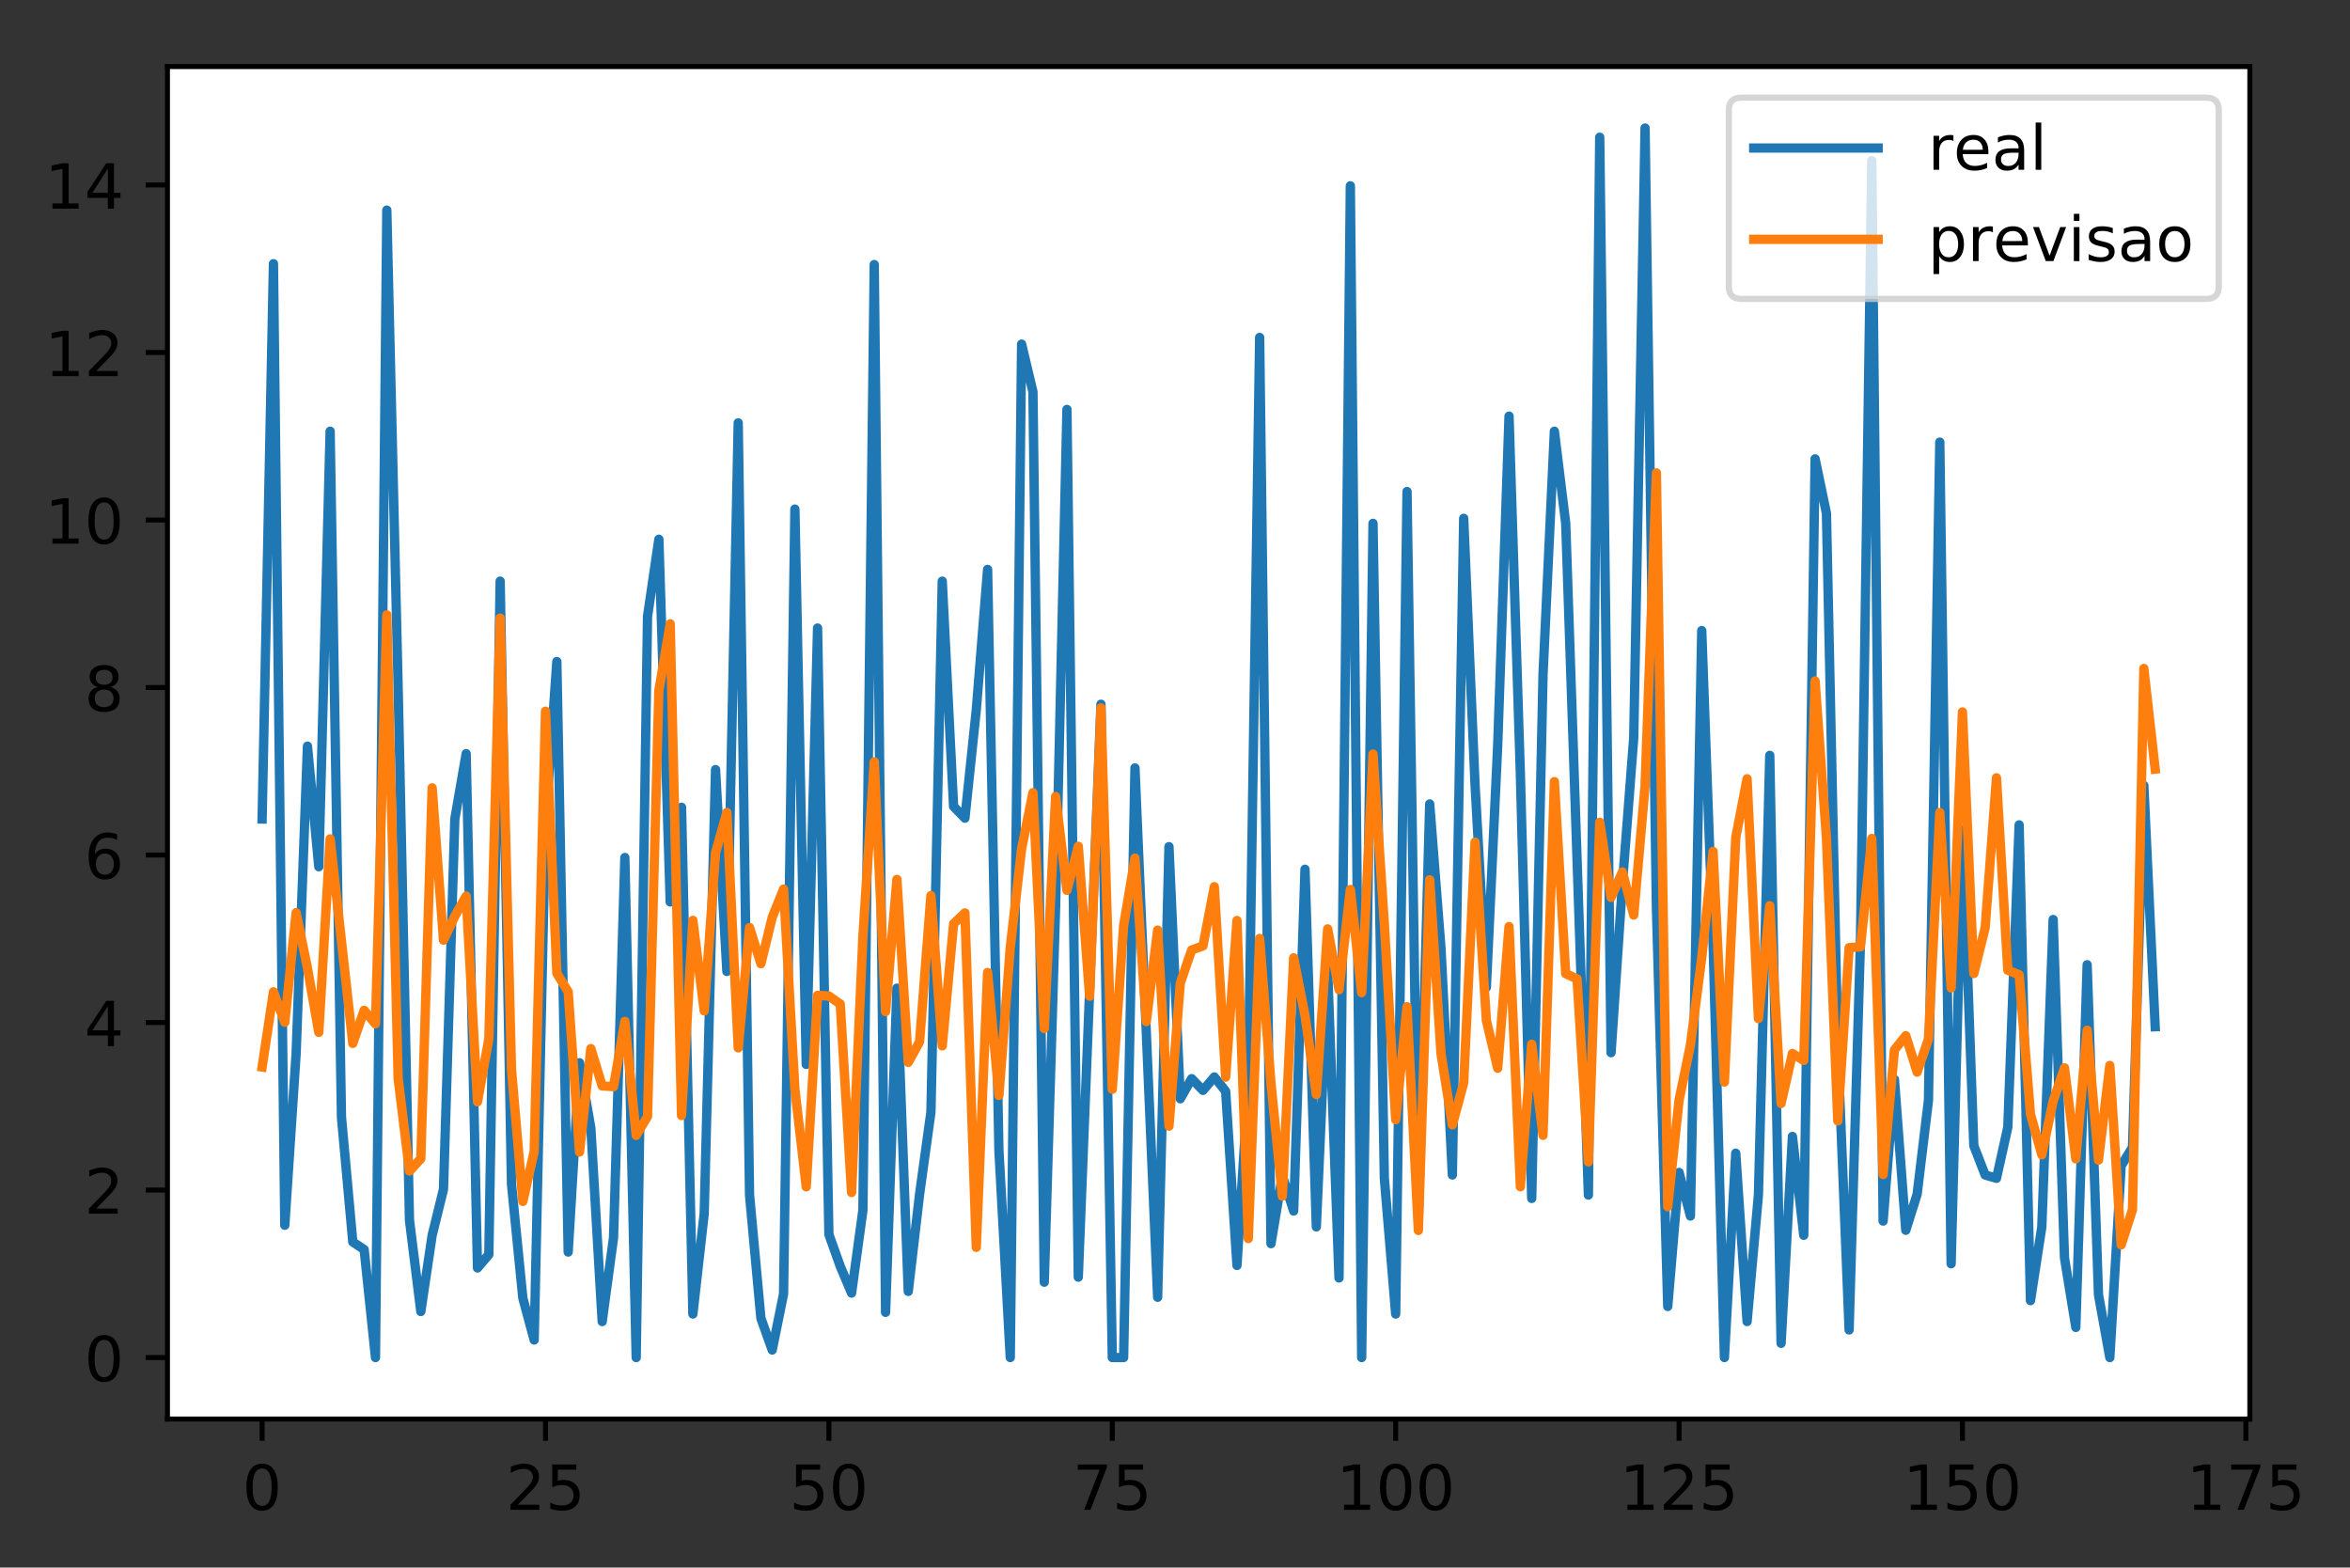 <?xml version="1.0" encoding="utf-8" standalone="no"?>
<!DOCTYPE svg PUBLIC "-//W3C//DTD SVG 1.1//EN"
  "http://www.w3.org/Graphics/SVG/1.1/DTD/svg11.dtd">
<!-- Created with matplotlib (http://matplotlib.org/) -->
<svg height="252.018pt" version="1.1" viewBox="0 0 377.831 252.018" width="377.831pt" xmlns="http://www.w3.org/2000/svg" xmlns:xlink="http://www.w3.org/1999/xlink">
 <rect x="0" y="0" width="377.831" height="252.018" fill="#333333" stroke="none"/>
 <defs>
  <style type="text/css">
*{stroke-linecap:butt;stroke-linejoin:round;}
  </style>
 </defs>
 <g id="figure_1">
  <g id="patch_1">
   <path d="M -0 252.018 
L 377.831 252.018 
L 377.831 0 
L -0 0 
z
" style="fill:none;"/>
  </g>
  <g id="axes_1">
   <g id="patch_2">
    <path d="M 26.925 228.14 
L 361.725 228.14 
L 361.725 10.7 
L 26.925 10.7 
z
" style="fill:#ffffff;"/>
   </g>
   <g id="matplotlib.axis_1">
    <g id="xtick_1">
     <g id="line2d_1">
      <defs>
       <path d="M 0 0 
L 0 3.5 
" id="mbf449e386d" style="stroke:#000000;stroke-width:0.8;"/>
      </defs>
      <g>
       <use style="stroke:#000000;stroke-width:0.8;" x="42.143" xlink:href="#mbf449e386d" y="228.14"/>
      </g>
     </g>
     <g id="text_1">
      <!-- 0 -->
      <defs>
       <path d="M 31.781 66.406 
Q 24.172 66.406 20.328 58.906 
Q 16.5 51.422 16.5 36.375 
Q 16.5 21.391 20.328 13.891 
Q 24.172 6.391 31.781 6.391 
Q 39.453 6.391 43.281 13.891 
Q 47.125 21.391 47.125 36.375 
Q 47.125 51.422 43.281 58.906 
Q 39.453 66.406 31.781 66.406 
z
M 31.781 74.219 
Q 44.047 74.219 50.516 64.516 
Q 56.984 54.828 56.984 36.375 
Q 56.984 17.969 50.516 8.266 
Q 44.047 -1.422 31.781 -1.422 
Q 19.531 -1.422 13.062 8.266 
Q 6.594 17.969 6.594 36.375 
Q 6.594 54.828 13.062 64.516 
Q 19.531 74.219 31.781 74.219 
z
" id="DejaVuSans-30"/>
      </defs>
      <g transform="translate(38.962 242.738)scale(0.1 -0.1)">
       <use xlink:href="#DejaVuSans-30"/>
      </g>
     </g>
    </g>
    <g id="xtick_2">
     <g id="line2d_2">
      <g>
       <use style="stroke:#000000;stroke-width:0.8;" x="87.707" xlink:href="#mbf449e386d" y="228.14"/>
      </g>
     </g>
     <g id="text_2">
      <!-- 25 -->
      <defs>
       <path d="M 19.188 8.297 
L 53.609 8.297 
L 53.609 0 
L 7.328 0 
L 7.328 8.297 
Q 12.938 14.109 22.625 23.891 
Q 32.328 33.688 34.812 36.531 
Q 39.547 41.844 41.422 45.531 
Q 43.312 49.219 43.312 52.781 
Q 43.312 58.594 39.234 62.25 
Q 35.156 65.922 28.609 65.922 
Q 23.969 65.922 18.812 64.312 
Q 13.672 62.703 7.812 59.422 
L 7.812 69.391 
Q 13.766 71.781 18.938 73 
Q 24.125 74.219 28.422 74.219 
Q 39.75 74.219 46.484 68.547 
Q 53.219 62.891 53.219 53.422 
Q 53.219 48.922 51.531 44.891 
Q 49.859 40.875 45.406 35.406 
Q 44.188 33.984 37.641 27.219 
Q 31.109 20.453 19.188 8.297 
z
" id="DejaVuSans-32"/>
       <path d="M 10.797 72.906 
L 49.516 72.906 
L 49.516 64.594 
L 19.828 64.594 
L 19.828 46.734 
Q 21.969 47.469 24.109 47.828 
Q 26.266 48.188 28.422 48.188 
Q 40.625 48.188 47.75 41.5 
Q 54.891 34.812 54.891 23.391 
Q 54.891 11.625 47.562 5.094 
Q 40.234 -1.422 26.906 -1.422 
Q 22.312 -1.422 17.547 -0.641 
Q 12.797 0.141 7.719 1.703 
L 7.719 11.625 
Q 12.109 9.234 16.797 8.062 
Q 21.484 6.891 26.703 6.891 
Q 35.156 6.891 40.078 11.328 
Q 45.016 15.766 45.016 23.391 
Q 45.016 31 40.078 35.438 
Q 35.156 39.891 26.703 39.891 
Q 22.75 39.891 18.812 39.016 
Q 14.891 38.141 10.797 36.281 
z
" id="DejaVuSans-35"/>
      </defs>
      <g transform="translate(81.344 242.738)scale(0.1 -0.1)">
       <use xlink:href="#DejaVuSans-32"/>
       <use x="63.623" xlink:href="#DejaVuSans-35"/>
      </g>
     </g>
    </g>
    <g id="xtick_3">
     <g id="line2d_3">
      <g>
       <use style="stroke:#000000;stroke-width:0.8;" x="133.27" xlink:href="#mbf449e386d" y="228.14"/>
      </g>
     </g>
     <g id="text_3">
      <!-- 50 -->
      <g transform="translate(126.908 242.738)scale(0.1 -0.1)">
       <use xlink:href="#DejaVuSans-35"/>
       <use x="63.623" xlink:href="#DejaVuSans-30"/>
      </g>
     </g>
    </g>
    <g id="xtick_4">
     <g id="line2d_4">
      <g>
       <use style="stroke:#000000;stroke-width:0.8;" x="178.833" xlink:href="#mbf449e386d" y="228.14"/>
      </g>
     </g>
     <g id="text_4">
      <!-- 75 -->
      <defs>
       <path d="M 8.203 72.906 
L 55.078 72.906 
L 55.078 68.703 
L 28.609 0 
L 18.312 0 
L 43.219 64.594 
L 8.203 64.594 
z
" id="DejaVuSans-37"/>
      </defs>
      <g transform="translate(172.471 242.738)scale(0.1 -0.1)">
       <use xlink:href="#DejaVuSans-37"/>
       <use x="63.623" xlink:href="#DejaVuSans-35"/>
      </g>
     </g>
    </g>
    <g id="xtick_5">
     <g id="line2d_5">
      <g>
       <use style="stroke:#000000;stroke-width:0.8;" x="224.397" xlink:href="#mbf449e386d" y="228.14"/>
      </g>
     </g>
     <g id="text_5">
      <!-- 100 -->
      <defs>
       <path d="M 12.406 8.297 
L 28.516 8.297 
L 28.516 63.922 
L 10.984 60.406 
L 10.984 69.391 
L 28.422 72.906 
L 38.281 72.906 
L 38.281 8.297 
L 54.391 8.297 
L 54.391 0 
L 12.406 0 
z
" id="DejaVuSans-31"/>
      </defs>
      <g transform="translate(214.853 242.738)scale(0.1 -0.1)">
       <use xlink:href="#DejaVuSans-31"/>
       <use x="63.623" xlink:href="#DejaVuSans-30"/>
       <use x="127.246" xlink:href="#DejaVuSans-30"/>
      </g>
     </g>
    </g>
    <g id="xtick_6">
     <g id="line2d_6">
      <g>
       <use style="stroke:#000000;stroke-width:0.8;" x="269.96" xlink:href="#mbf449e386d" y="228.14"/>
      </g>
     </g>
     <g id="text_6">
      <!-- 125 -->
      <g transform="translate(260.417 242.738)scale(0.1 -0.1)">
       <use xlink:href="#DejaVuSans-31"/>
       <use x="63.623" xlink:href="#DejaVuSans-32"/>
       <use x="127.246" xlink:href="#DejaVuSans-35"/>
      </g>
     </g>
    </g>
    <g id="xtick_7">
     <g id="line2d_7">
      <g>
       <use style="stroke:#000000;stroke-width:0.8;" x="315.524" xlink:href="#mbf449e386d" y="228.14"/>
      </g>
     </g>
     <g id="text_7">
      <!-- 150 -->
      <g transform="translate(305.98 242.738)scale(0.1 -0.1)">
       <use xlink:href="#DejaVuSans-31"/>
       <use x="63.623" xlink:href="#DejaVuSans-35"/>
       <use x="127.246" xlink:href="#DejaVuSans-30"/>
      </g>
     </g>
    </g>
    <g id="xtick_8">
     <g id="line2d_8">
      <g>
       <use style="stroke:#000000;stroke-width:0.8;" x="361.087" xlink:href="#mbf449e386d" y="228.14"/>
      </g>
     </g>
     <g id="text_8">
      <!-- 175 -->
      <g transform="translate(351.543 242.738)scale(0.1 -0.1)">
       <use xlink:href="#DejaVuSans-31"/>
       <use x="63.623" xlink:href="#DejaVuSans-37"/>
       <use x="127.246" xlink:href="#DejaVuSans-35"/>
      </g>
     </g>
    </g>
   </g>
   <g id="matplotlib.axis_2">
    <g id="ytick_1">
     <g id="line2d_9">
      <defs>
       <path d="M 0 0 
L -3.5 0 
" id="meaef486c6c" style="stroke:#000000;stroke-width:0.8;"/>
      </defs>
      <g>
       <use style="stroke:#000000;stroke-width:0.8;" x="26.925" xlink:href="#meaef486c6c" y="218.256"/>
      </g>
     </g>
     <g id="text_9">
      <!-- 0 -->
      <g transform="translate(13.562 222.056)scale(0.1 -0.1)">
       <use xlink:href="#DejaVuSans-30"/>
      </g>
     </g>
    </g>
    <g id="ytick_2">
     <g id="line2d_10">
      <g>
       <use style="stroke:#000000;stroke-width:0.8;" x="26.925" xlink:href="#meaef486c6c" y="191.325"/>
      </g>
     </g>
     <g id="text_10">
      <!-- 2 -->
      <g transform="translate(13.562 195.125)scale(0.1 -0.1)">
       <use xlink:href="#DejaVuSans-32"/>
      </g>
     </g>
    </g>
    <g id="ytick_3">
     <g id="line2d_11">
      <g>
       <use style="stroke:#000000;stroke-width:0.8;" x="26.925" xlink:href="#meaef486c6c" y="164.395"/>
      </g>
     </g>
     <g id="text_11">
      <!-- 4 -->
      <defs>
       <path d="M 37.797 64.312 
L 12.891 25.391 
L 37.797 25.391 
z
M 35.203 72.906 
L 47.609 72.906 
L 47.609 25.391 
L 58.016 25.391 
L 58.016 17.188 
L 47.609 17.188 
L 47.609 0 
L 37.797 0 
L 37.797 17.188 
L 4.891 17.188 
L 4.891 26.703 
z
" id="DejaVuSans-34"/>
      </defs>
      <g transform="translate(13.562 168.194)scale(0.1 -0.1)">
       <use xlink:href="#DejaVuSans-34"/>
      </g>
     </g>
    </g>
    <g id="ytick_4">
     <g id="line2d_12">
      <g>
       <use style="stroke:#000000;stroke-width:0.8;" x="26.925" xlink:href="#meaef486c6c" y="137.464"/>
      </g>
     </g>
     <g id="text_12">
      <!-- 6 -->
      <defs>
       <path d="M 33.016 40.375 
Q 26.375 40.375 22.484 35.828 
Q 18.609 31.297 18.609 23.391 
Q 18.609 15.531 22.484 10.953 
Q 26.375 6.391 33.016 6.391 
Q 39.656 6.391 43.531 10.953 
Q 47.406 15.531 47.406 23.391 
Q 47.406 31.297 43.531 35.828 
Q 39.656 40.375 33.016 40.375 
z
M 52.594 71.297 
L 52.594 62.312 
Q 48.875 64.062 45.094 64.984 
Q 41.312 65.922 37.594 65.922 
Q 27.828 65.922 22.672 59.328 
Q 17.531 52.734 16.797 39.406 
Q 19.672 43.656 24.016 45.922 
Q 28.375 48.188 33.594 48.188 
Q 44.578 48.188 50.953 41.516 
Q 57.328 34.859 57.328 23.391 
Q 57.328 12.156 50.688 5.359 
Q 44.047 -1.422 33.016 -1.422 
Q 20.359 -1.422 13.672 8.266 
Q 6.984 17.969 6.984 36.375 
Q 6.984 53.656 15.188 63.938 
Q 23.391 74.219 37.203 74.219 
Q 40.922 74.219 44.703 73.484 
Q 48.484 72.75 52.594 71.297 
z
" id="DejaVuSans-36"/>
      </defs>
      <g transform="translate(13.562 141.263)scale(0.1 -0.1)">
       <use xlink:href="#DejaVuSans-36"/>
      </g>
     </g>
    </g>
    <g id="ytick_5">
     <g id="line2d_13">
      <g>
       <use style="stroke:#000000;stroke-width:0.8;" x="26.925" xlink:href="#meaef486c6c" y="110.533"/>
      </g>
     </g>
     <g id="text_13">
      <!-- 8 -->
      <defs>
       <path d="M 31.781 34.625 
Q 24.75 34.625 20.719 30.859 
Q 16.703 27.094 16.703 20.516 
Q 16.703 13.922 20.719 10.156 
Q 24.75 6.391 31.781 6.391 
Q 38.812 6.391 42.859 10.172 
Q 46.922 13.969 46.922 20.516 
Q 46.922 27.094 42.891 30.859 
Q 38.875 34.625 31.781 34.625 
z
M 21.922 38.812 
Q 15.578 40.375 12.031 44.719 
Q 8.5 49.078 8.5 55.328 
Q 8.5 64.062 14.719 69.141 
Q 20.953 74.219 31.781 74.219 
Q 42.672 74.219 48.875 69.141 
Q 55.078 64.062 55.078 55.328 
Q 55.078 49.078 51.531 44.719 
Q 48 40.375 41.703 38.812 
Q 48.828 37.156 52.797 32.312 
Q 56.781 27.484 56.781 20.516 
Q 56.781 9.906 50.312 4.234 
Q 43.844 -1.422 31.781 -1.422 
Q 19.734 -1.422 13.25 4.234 
Q 6.781 9.906 6.781 20.516 
Q 6.781 27.484 10.781 32.312 
Q 14.797 37.156 21.922 38.812 
z
M 18.312 54.391 
Q 18.312 48.734 21.844 45.562 
Q 25.391 42.391 31.781 42.391 
Q 38.141 42.391 41.719 45.562 
Q 45.312 48.734 45.312 54.391 
Q 45.312 60.062 41.719 63.234 
Q 38.141 66.406 31.781 66.406 
Q 25.391 66.406 21.844 63.234 
Q 18.312 60.062 18.312 54.391 
z
" id="DejaVuSans-38"/>
      </defs>
      <g transform="translate(13.562 114.332)scale(0.1 -0.1)">
       <use xlink:href="#DejaVuSans-38"/>
      </g>
     </g>
    </g>
    <g id="ytick_6">
     <g id="line2d_14">
      <g>
       <use style="stroke:#000000;stroke-width:0.8;" x="26.925" xlink:href="#meaef486c6c" y="83.602"/>
      </g>
     </g>
     <g id="text_14">
      <!-- 10 -->
      <g transform="translate(7.2 87.401)scale(0.1 -0.1)">
       <use xlink:href="#DejaVuSans-31"/>
       <use x="63.623" xlink:href="#DejaVuSans-30"/>
      </g>
     </g>
    </g>
    <g id="ytick_7">
     <g id="line2d_15">
      <g>
       <use style="stroke:#000000;stroke-width:0.8;" x="26.925" xlink:href="#meaef486c6c" y="56.671"/>
      </g>
     </g>
     <g id="text_15">
      <!-- 12 -->
      <g transform="translate(7.2 60.47)scale(0.1 -0.1)">
       <use xlink:href="#DejaVuSans-31"/>
       <use x="63.623" xlink:href="#DejaVuSans-32"/>
      </g>
     </g>
    </g>
    <g id="ytick_8">
     <g id="line2d_16">
      <g>
       <use style="stroke:#000000;stroke-width:0.8;" x="26.925" xlink:href="#meaef486c6c" y="29.74"/>
      </g>
     </g>
     <g id="text_16">
      <!-- 14 -->
      <g transform="translate(7.2 33.539)scale(0.1 -0.1)">
       <use xlink:href="#DejaVuSans-31"/>
       <use x="63.623" xlink:href="#DejaVuSans-34"/>
      </g>
     </g>
    </g>
   </g>
   <g id="line2d_17">
    <path clip-path="url(#p7b8569c87c)" d="M 42.143 131.674 
L 43.966 42.398 
L 45.788 196.981 
L 47.611 169.377 
L 49.433 119.959 
L 51.256 139.349 
L 53.078 69.329 
L 54.901 179.611 
L 56.723 199.674 
L 58.546 200.886 
L 60.369 218.256 
L 62.191 33.78 
L 64.014 110.533 
L 65.836 196.173 
L 67.659 210.85 
L 69.481 198.597 
L 71.304 191.191 
L 73.126 131.674 
L 74.949 121.171 
L 76.771 203.848 
L 78.594 201.694 
L 80.416 93.432 
L 82.239 190.383 
L 84.062 208.696 
L 85.884 215.429 
L 87.707 132.347 
L 89.529 106.359 
L 91.352 201.29 
L 93.174 170.858 
L 94.997 181.361 
L 96.819 212.466 
L 98.642 199.001 
L 100.464 137.868 
L 102.287 218.256 
L 104.109 99.087 
L 105.932 86.699 
L 107.755 145.004 
L 109.577 129.788 
L 111.4 211.254 
L 113.222 195.096 
L 115.045 123.729 
L 116.867 156.181 
L 118.69 67.982 
L 120.512 192.133 
L 122.335 211.928 
L 124.157 217.044 
L 125.98 208.023 
L 127.802 81.851 
L 129.625 171.127 
L 131.447 100.972 
L 133.27 198.462 
L 135.093 203.579 
L 136.915 207.888 
L 138.738 194.557 
L 140.56 42.532 
L 142.383 210.985 
L 144.205 158.874 
L 146.028 207.619 
L 147.85 191.999 
L 149.673 178.803 
L 151.495 93.432 
L 153.318 129.654 
L 155.14 131.539 
L 156.963 114.168 
L 158.786 91.547 
L 160.608 184.997 
L 162.431 218.256 
L 164.253 55.324 
L 166.076 63 
L 167.898 206.137 
L 169.721 145.678 
L 171.543 65.828 
L 173.366 205.33 
L 177.011 113.226 
L 178.833 218.256 
L 180.656 218.256 
L 182.479 123.46 
L 186.124 208.561 
L 187.946 136.117 
L 189.769 176.648 
L 191.591 173.416 
L 193.414 175.302 
L 195.236 173.147 
L 197.059 175.436 
L 198.881 203.444 
L 200.704 173.82 
L 202.526 54.247 
L 204.349 199.943 
L 206.171 189.036 
L 207.994 194.692 
L 209.817 139.753 
L 211.639 197.25 
L 213.462 156.046 
L 215.284 205.464 
L 217.107 29.875 
L 218.929 218.256 
L 220.752 84.141 
L 222.574 189.44 
L 224.397 211.254 
L 226.219 79.024 
L 228.042 196.308 
L 229.864 129.25 
L 231.687 152.545 
L 233.51 188.902 
L 235.332 83.333 
L 237.155 126.153 
L 238.977 158.739 
L 240.8 119.824 
L 242.622 66.905 
L 244.445 124.537 
L 246.267 192.672 
L 248.09 108.378 
L 249.912 69.329 
L 251.735 84.141 
L 255.38 192.133 
L 257.203 22.065 
L 259.025 169.242 
L 260.848 142.177 
L 262.67 118.612 
L 264.493 20.584 
L 266.315 145.812 
L 268.138 210.042 
L 269.96 188.498 
L 271.783 195.5 
L 273.605 101.376 
L 275.428 151.602 
L 277.25 218.256 
L 279.073 185.401 
L 280.895 212.466 
L 282.718 192.133 
L 284.541 121.44 
L 286.363 215.967 
L 288.186 182.708 
L 290.008 198.597 
L 291.831 73.772 
L 293.653 82.525 
L 295.476 168.3 
L 297.298 213.813 
L 299.121 151.468 
L 300.943 25.835 
L 302.766 196.308 
L 304.588 173.551 
L 306.411 197.789 
L 308.234 191.999 
L 310.056 176.917 
L 311.879 71.079 
L 313.701 203.175 
L 315.524 133.424 
L 317.346 184.189 
L 319.169 188.902 
L 320.991 189.44 
L 322.814 181.226 
L 324.636 132.616 
L 326.459 209.1 
L 328.281 197.25 
L 330.104 147.832 
L 331.927 202.232 
L 333.749 213.409 
L 335.572 155.103 
L 337.394 208.157 
L 339.217 218.256 
L 341.039 187.42 
L 342.862 184.458 
L 344.684 126.287 
L 346.507 165.068 
L 346.507 165.068 
" style="fill:none;stroke:#1f77b4;stroke-linecap:square;stroke-width:1.5;"/>
   </g>
   <g id="line2d_18">
    <path clip-path="url(#p7b8569c87c)" d="M 42.143 171.546 
L 43.966 159.457 
L 45.788 164.355 
L 47.611 146.734 
L 49.433 155.637 
L 51.256 165.972 
L 53.078 134.869 
L 56.723 167.748 
L 58.546 162.427 
L 60.369 164.604 
L 62.191 98.848 
L 64.014 173.418 
L 65.836 188.267 
L 67.659 186.288 
L 69.481 126.66 
L 71.304 151.152 
L 73.126 147.302 
L 74.949 144.064 
L 76.771 177.136 
L 78.594 167.011 
L 80.416 99.371 
L 82.239 171.934 
L 84.062 193.145 
L 85.884 185.139 
L 87.707 114.341 
L 89.529 156.464 
L 91.352 159.457 
L 93.174 185.217 
L 94.997 168.589 
L 96.819 174.585 
L 98.642 174.7 
L 100.464 164.214 
L 102.287 182.53 
L 104.109 179.504 
L 105.932 111.02 
L 107.755 100.294 
L 109.577 179.343 
L 111.4 147.966 
L 113.222 162.521 
L 115.045 137.116 
L 116.867 130.627 
L 118.69 168.468 
L 120.512 149.129 
L 122.335 154.936 
L 124.157 147.491 
L 125.98 142.943 
L 127.802 175.099 
L 129.625 190.805 
L 131.447 160.024 
L 133.27 160.136 
L 135.093 161.418 
L 136.915 191.721 
L 138.738 150.501 
L 140.56 122.469 
L 142.383 162.639 
L 144.205 141.388 
L 146.028 170.795 
L 147.85 167.479 
L 149.673 143.983 
L 151.495 168.145 
L 153.318 148.518 
L 155.14 146.771 
L 156.963 200.536 
L 158.786 156.345 
L 160.608 176.114 
L 162.431 152.321 
L 164.253 136.447 
L 166.076 127.441 
L 167.898 165.365 
L 169.721 128.054 
L 171.543 143.132 
L 173.366 136.059 
L 175.188 160.153 
L 177.011 113.81 
L 178.833 175.127 
L 180.656 148.801 
L 182.479 137.959 
L 184.301 164.243 
L 186.124 149.535 
L 187.946 181.049 
L 189.769 158.049 
L 191.591 152.736 
L 193.414 152.07 
L 195.236 142.549 
L 197.059 173.177 
L 198.881 148.001 
L 200.704 199.12 
L 202.526 150.87 
L 204.349 174.198 
L 206.171 192.302 
L 207.994 153.992 
L 209.817 163.277 
L 211.639 175.957 
L 213.462 149.341 
L 215.284 159.113 
L 217.107 143.002 
L 218.929 159.582 
L 220.752 121.232 
L 222.574 148.536 
L 224.397 180.011 
L 226.219 161.849 
L 228.042 197.82 
L 229.864 141.441 
L 231.687 169.424 
L 233.51 180.839 
L 235.332 174.101 
L 237.155 135.398 
L 238.977 164.051 
L 240.8 171.741 
L 242.622 148.969 
L 244.445 190.796 
L 246.267 167.883 
L 248.09 182.53 
L 249.912 125.659 
L 251.735 156.531 
L 253.557 157.376 
L 255.38 186.79 
L 257.203 132.199 
L 259.025 144.281 
L 260.848 140.185 
L 262.67 147.112 
L 264.493 126.371 
L 266.315 76.028 
L 268.138 193.999 
L 269.96 176.863 
L 271.783 168.029 
L 273.605 153.944 
L 275.428 136.887 
L 277.25 173.96 
L 279.073 134.674 
L 280.895 125.212 
L 282.718 163.756 
L 284.541 145.611 
L 286.363 177.403 
L 288.186 169.373 
L 290.008 170.493 
L 291.831 109.486 
L 293.653 134.705 
L 295.476 180.207 
L 297.298 152.355 
L 299.121 152.222 
L 300.943 134.8 
L 302.766 188.826 
L 304.588 168.791 
L 306.411 166.512 
L 308.234 172.366 
L 310.056 167.049 
L 311.879 130.627 
L 313.701 158.823 
L 315.524 114.462 
L 317.346 156.509 
L 319.169 149.184 
L 320.991 125.046 
L 322.814 155.988 
L 324.636 156.716 
L 326.459 179.137 
L 328.281 185.656 
L 330.104 177.011 
L 331.927 171.68 
L 333.749 186.31 
L 335.572 165.641 
L 337.394 186.508 
L 339.217 171.292 
L 341.039 200.14 
L 342.862 194.461 
L 344.684 107.47 
L 346.507 123.652 
L 346.507 123.652 
" style="fill:none;stroke:#ff7f0e;stroke-linecap:square;stroke-width:1.5;"/>
   </g>
   <g id="patch_3">
    <path d="M 26.925 228.14 
L 26.925 10.7 
" style="fill:none;stroke:#000000;stroke-linecap:square;stroke-linejoin:miter;stroke-width:0.8;"/>
   </g>
   <g id="patch_4">
    <path d="M 361.725 228.14 
L 361.725 10.7 
" style="fill:none;stroke:#000000;stroke-linecap:square;stroke-linejoin:miter;stroke-width:0.8;"/>
   </g>
   <g id="patch_5">
    <path d="M 26.925 228.14 
L 361.725 228.14 
" style="fill:none;stroke:#000000;stroke-linecap:square;stroke-linejoin:miter;stroke-width:0.8;"/>
   </g>
   <g id="patch_6">
    <path d="M 26.925 10.7 
L 361.725 10.7 
" style="fill:none;stroke:#000000;stroke-linecap:square;stroke-linejoin:miter;stroke-width:0.8;"/>
   </g>
   <g id="legend_1">
    <g id="patch_7">
     <path d="M 279.962 48.056 
L 354.725 48.056 
Q 356.725 48.056 356.725 46.056 
L 356.725 17.7 
Q 356.725 15.7 354.725 15.7 
L 279.962 15.7 
Q 277.962 15.7 277.962 17.7 
L 277.962 46.056 
Q 277.962 48.056 279.962 48.056 
z
" style="fill:#ffffff;opacity:0.8;stroke:#cccccc;stroke-linejoin:miter;"/>
    </g>
    <g id="line2d_19">
     <path d="M 281.962 23.798 
L 301.962 23.798 
" style="fill:none;stroke:#1f77b4;stroke-linecap:square;stroke-width:1.5;"/>
    </g>
    <g id="line2d_20"/>
    <g id="text_17">
     <!-- real -->
     <defs>
      <path d="M 41.109 46.297 
Q 39.594 47.172 37.812 47.578 
Q 36.031 48 33.891 48 
Q 26.266 48 22.188 43.047 
Q 18.109 38.094 18.109 28.812 
L 18.109 0 
L 9.078 0 
L 9.078 54.688 
L 18.109 54.688 
L 18.109 46.188 
Q 20.953 51.172 25.484 53.578 
Q 30.031 56 36.531 56 
Q 37.453 56 38.578 55.875 
Q 39.703 55.766 41.062 55.516 
z
" id="DejaVuSans-72"/>
      <path d="M 56.203 29.594 
L 56.203 25.203 
L 14.891 25.203 
Q 15.484 15.922 20.484 11.062 
Q 25.484 6.203 34.422 6.203 
Q 39.594 6.203 44.453 7.469 
Q 49.312 8.734 54.109 11.281 
L 54.109 2.781 
Q 49.266 0.734 44.188 -0.344 
Q 39.109 -1.422 33.891 -1.422 
Q 20.797 -1.422 13.156 6.188 
Q 5.516 13.812 5.516 26.812 
Q 5.516 40.234 12.766 48.109 
Q 20.016 56 32.328 56 
Q 43.359 56 49.781 48.891 
Q 56.203 41.797 56.203 29.594 
z
M 47.219 32.234 
Q 47.125 39.594 43.094 43.984 
Q 39.062 48.391 32.422 48.391 
Q 24.906 48.391 20.391 44.141 
Q 15.875 39.891 15.188 32.172 
z
" id="DejaVuSans-65"/>
      <path d="M 34.281 27.484 
Q 23.391 27.484 19.188 25 
Q 14.984 22.516 14.984 16.5 
Q 14.984 11.719 18.141 8.906 
Q 21.297 6.109 26.703 6.109 
Q 34.188 6.109 38.703 11.406 
Q 43.219 16.703 43.219 25.484 
L 43.219 27.484 
z
M 52.203 31.203 
L 52.203 0 
L 43.219 0 
L 43.219 8.297 
Q 40.141 3.328 35.547 0.953 
Q 30.953 -1.422 24.312 -1.422 
Q 15.922 -1.422 10.953 3.297 
Q 6 8.016 6 15.922 
Q 6 25.141 12.172 29.828 
Q 18.359 34.516 30.609 34.516 
L 43.219 34.516 
L 43.219 35.406 
Q 43.219 41.609 39.141 45 
Q 35.062 48.391 27.688 48.391 
Q 23 48.391 18.547 47.266 
Q 14.109 46.141 10.016 43.891 
L 10.016 52.203 
Q 14.938 54.109 19.578 55.047 
Q 24.219 56 28.609 56 
Q 40.484 56 46.344 49.844 
Q 52.203 43.703 52.203 31.203 
z
" id="DejaVuSans-61"/>
      <path d="M 9.422 75.984 
L 18.406 75.984 
L 18.406 0 
L 9.422 0 
z
" id="DejaVuSans-6c"/>
     </defs>
     <g transform="translate(309.962 27.298)scale(0.1 -0.1)">
      <use xlink:href="#DejaVuSans-72"/>
      <use x="41.082" xlink:href="#DejaVuSans-65"/>
      <use x="102.605" xlink:href="#DejaVuSans-61"/>
      <use x="163.885" xlink:href="#DejaVuSans-6c"/>
     </g>
    </g>
    <g id="line2d_21">
     <path d="M 281.962 38.477 
L 301.962 38.477 
" style="fill:none;stroke:#ff7f0e;stroke-linecap:square;stroke-width:1.5;"/>
    </g>
    <g id="line2d_22"/>
    <g id="text_18">
     <!-- previsao -->
     <defs>
      <path d="M 18.109 8.203 
L 18.109 -20.797 
L 9.078 -20.797 
L 9.078 54.688 
L 18.109 54.688 
L 18.109 46.391 
Q 20.953 51.266 25.266 53.625 
Q 29.594 56 35.594 56 
Q 45.562 56 51.781 48.094 
Q 58.016 40.188 58.016 27.297 
Q 58.016 14.406 51.781 6.484 
Q 45.562 -1.422 35.594 -1.422 
Q 29.594 -1.422 25.266 0.953 
Q 20.953 3.328 18.109 8.203 
z
M 48.688 27.297 
Q 48.688 37.203 44.609 42.844 
Q 40.531 48.484 33.406 48.484 
Q 26.266 48.484 22.188 42.844 
Q 18.109 37.203 18.109 27.297 
Q 18.109 17.391 22.188 11.75 
Q 26.266 6.109 33.406 6.109 
Q 40.531 6.109 44.609 11.75 
Q 48.688 17.391 48.688 27.297 
z
" id="DejaVuSans-70"/>
      <path d="M 2.984 54.688 
L 12.5 54.688 
L 29.594 8.797 
L 46.688 54.688 
L 56.203 54.688 
L 35.688 0 
L 23.484 0 
z
" id="DejaVuSans-76"/>
      <path d="M 9.422 54.688 
L 18.406 54.688 
L 18.406 0 
L 9.422 0 
z
M 9.422 75.984 
L 18.406 75.984 
L 18.406 64.594 
L 9.422 64.594 
z
" id="DejaVuSans-69"/>
      <path d="M 44.281 53.078 
L 44.281 44.578 
Q 40.484 46.531 36.375 47.5 
Q 32.281 48.484 27.875 48.484 
Q 21.188 48.484 17.844 46.438 
Q 14.5 44.391 14.5 40.281 
Q 14.5 37.156 16.891 35.375 
Q 19.281 33.594 26.516 31.984 
L 29.594 31.297 
Q 39.156 29.25 43.188 25.516 
Q 47.219 21.781 47.219 15.094 
Q 47.219 7.469 41.188 3.016 
Q 35.156 -1.422 24.609 -1.422 
Q 20.219 -1.422 15.453 -0.562 
Q 10.688 0.297 5.422 2 
L 5.422 11.281 
Q 10.406 8.688 15.234 7.391 
Q 20.062 6.109 24.812 6.109 
Q 31.156 6.109 34.562 8.281 
Q 37.984 10.453 37.984 14.406 
Q 37.984 18.062 35.516 20.016 
Q 33.062 21.969 24.703 23.781 
L 21.578 24.516 
Q 13.234 26.266 9.516 29.906 
Q 5.812 33.547 5.812 39.891 
Q 5.812 47.609 11.281 51.797 
Q 16.75 56 26.812 56 
Q 31.781 56 36.172 55.266 
Q 40.578 54.547 44.281 53.078 
z
" id="DejaVuSans-73"/>
      <path d="M 30.609 48.391 
Q 23.391 48.391 19.188 42.75 
Q 14.984 37.109 14.984 27.297 
Q 14.984 17.484 19.156 11.844 
Q 23.344 6.203 30.609 6.203 
Q 37.797 6.203 41.984 11.859 
Q 46.188 17.531 46.188 27.297 
Q 46.188 37.016 41.984 42.703 
Q 37.797 48.391 30.609 48.391 
z
M 30.609 56 
Q 42.328 56 49.016 48.375 
Q 55.719 40.766 55.719 27.297 
Q 55.719 13.875 49.016 6.219 
Q 42.328 -1.422 30.609 -1.422 
Q 18.844 -1.422 12.172 6.219 
Q 5.516 13.875 5.516 27.297 
Q 5.516 40.766 12.172 48.375 
Q 18.844 56 30.609 56 
z
" id="DejaVuSans-6f"/>
     </defs>
     <g transform="translate(309.962 41.977)scale(0.1 -0.1)">
      <use xlink:href="#DejaVuSans-70"/>
      <use x="63.477" xlink:href="#DejaVuSans-72"/>
      <use x="104.559" xlink:href="#DejaVuSans-65"/>
      <use x="166.082" xlink:href="#DejaVuSans-76"/>
      <use x="225.262" xlink:href="#DejaVuSans-69"/>
      <use x="253.045" xlink:href="#DejaVuSans-73"/>
      <use x="305.145" xlink:href="#DejaVuSans-61"/>
      <use x="366.424" xlink:href="#DejaVuSans-6f"/>
     </g>
    </g>
   </g>
  </g>
 </g>
 <defs>
  <clipPath id="p7b8569c87c">
   <rect height="217.44" width="334.8" x="26.925" y="10.7"/>
  </clipPath>
 </defs>
</svg>
